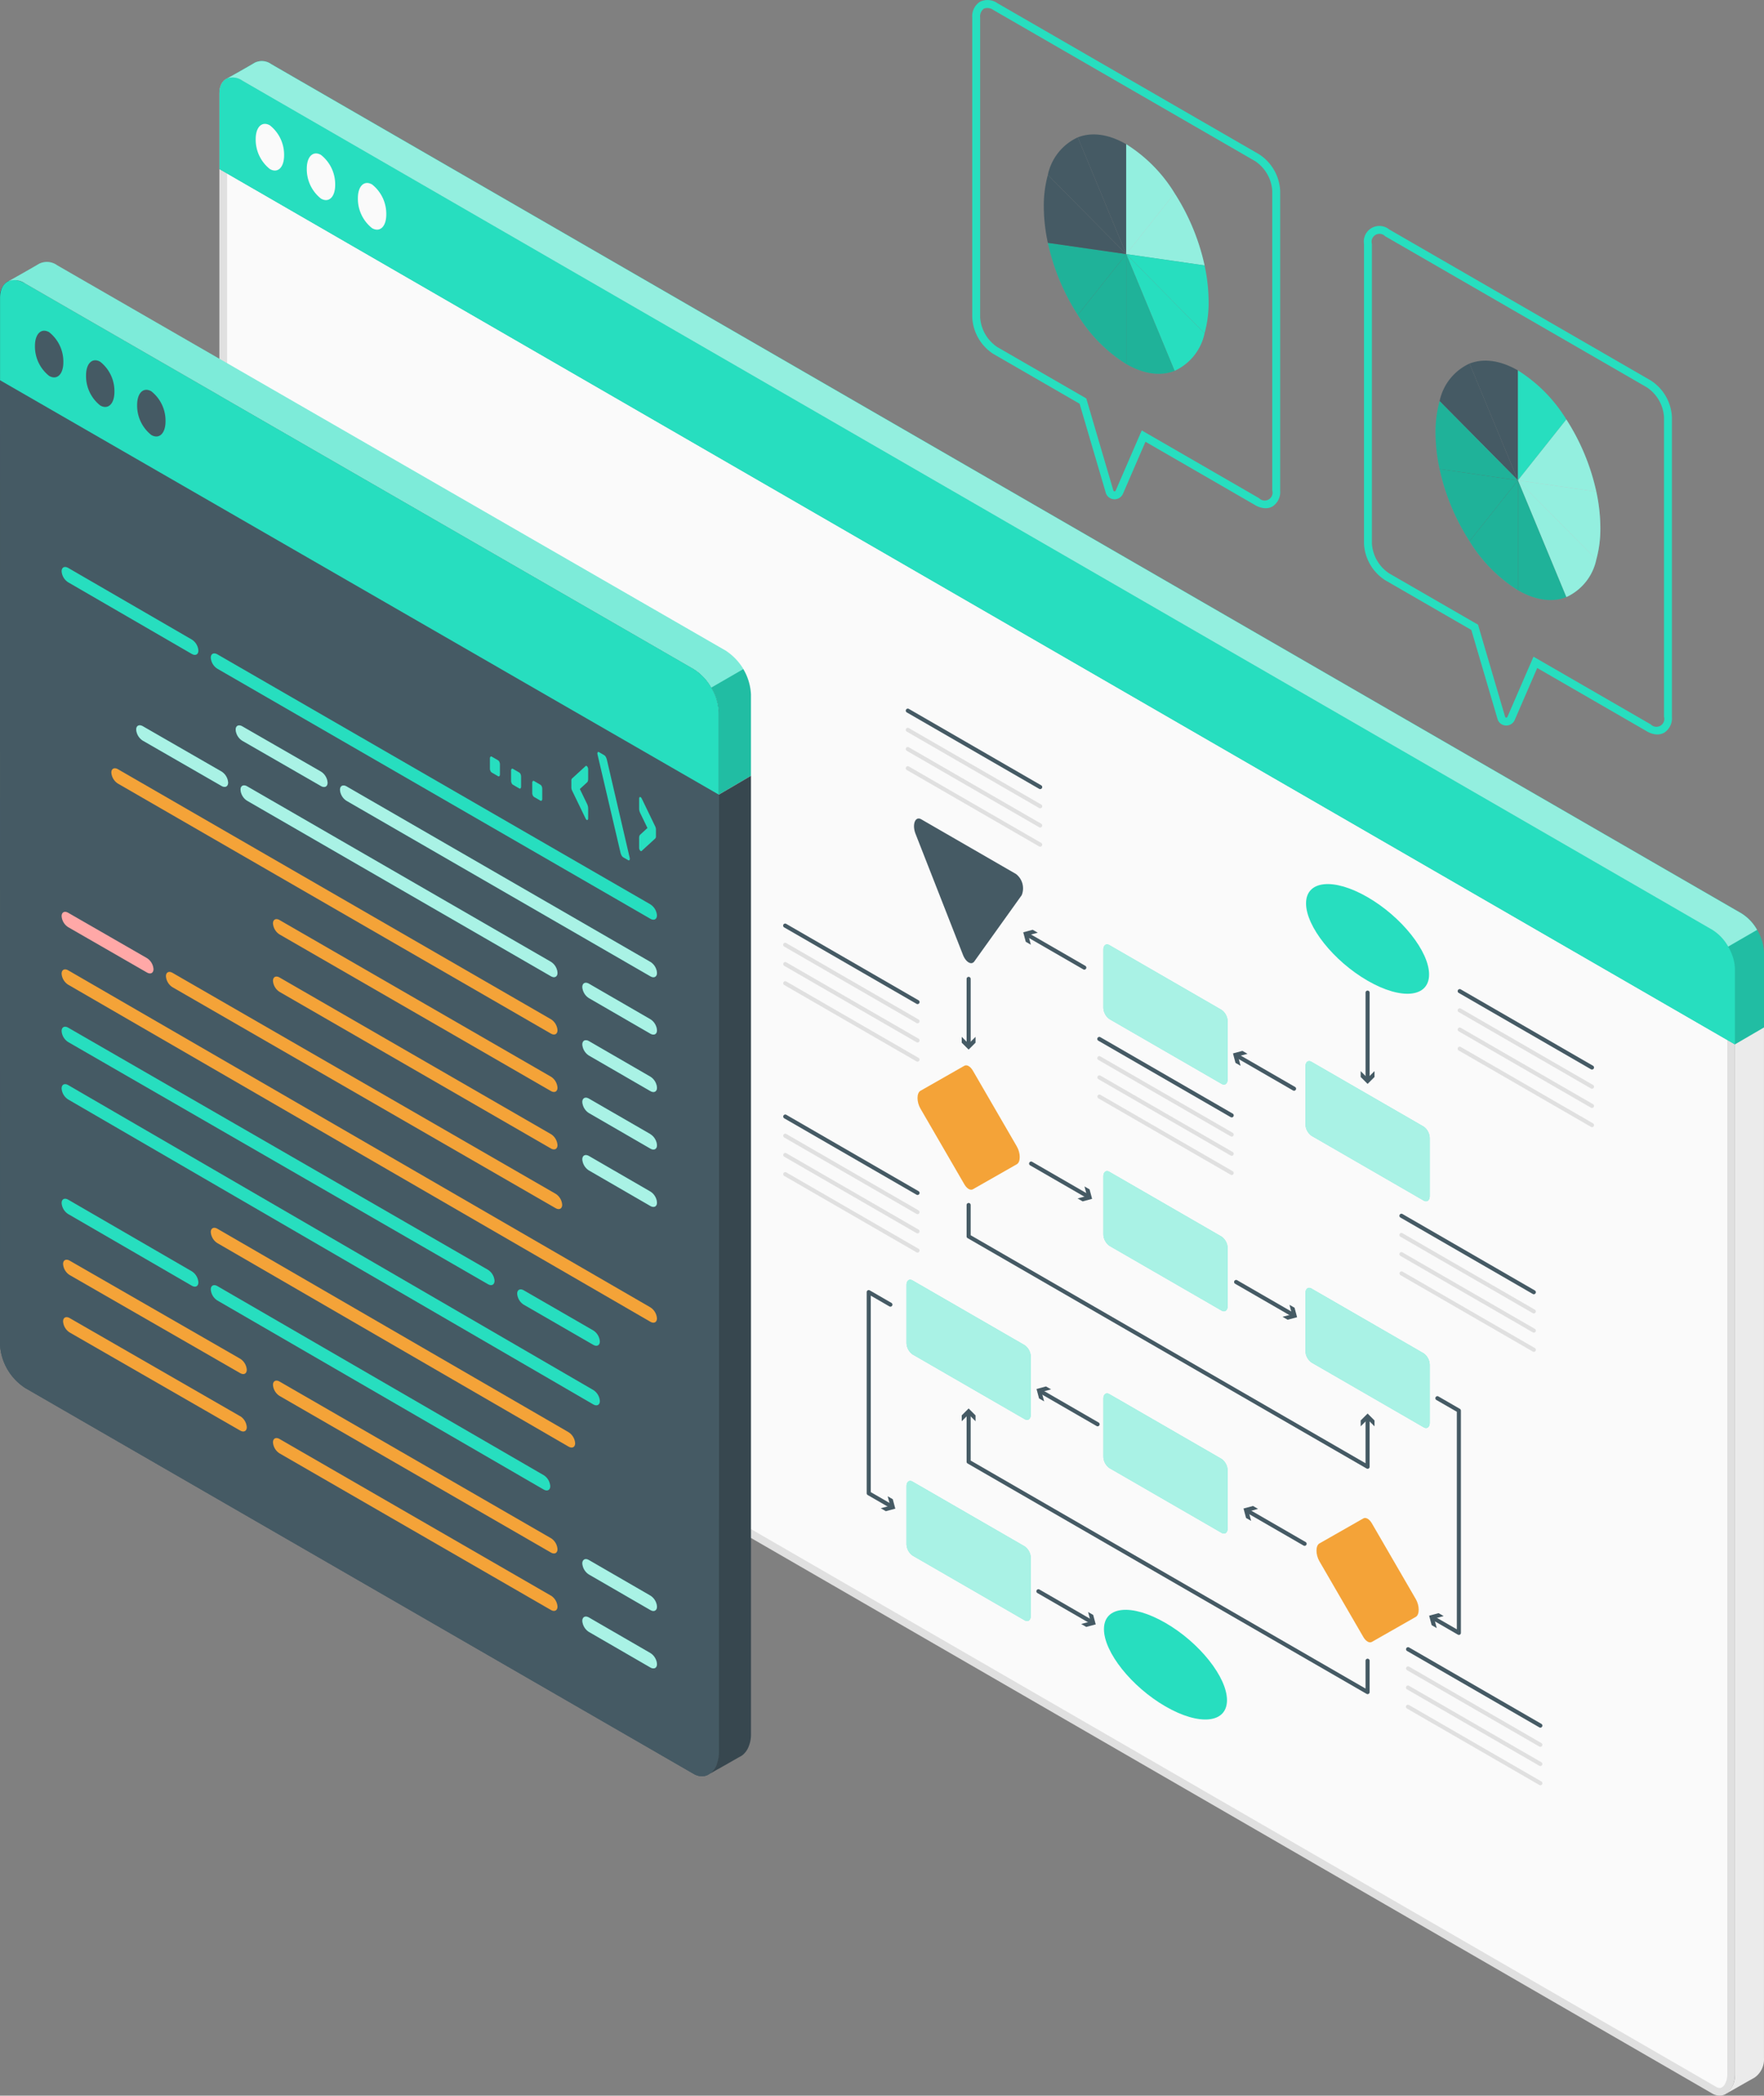 <svg id="Grupo_981156" data-name="Grupo 981156" xmlns="http://www.w3.org/2000/svg" xmlns:xlink="http://www.w3.org/1999/xlink" width="223.656" height="265.659" viewBox="0 0 223.656 265.659">
  <rect x="0" y="0" width="223.656" height="265.659" fill="#808080" stroke="none"/>
  <defs>
    <clipPath id="clip-path">
      <rect id="Rectángulo_59013" data-name="Rectángulo 59013" width="223.656" height="265.659" fill="none"/>
    </clipPath>
    <clipPath id="clip-path-3">
      <rect id="Rectángulo_58985" data-name="Rectángulo 58985" width="195.833" height="124.65" fill="none"/>
    </clipPath>
    <clipPath id="clip-path-4">
      <rect id="Rectángulo_58986" data-name="Rectángulo 58986" width="194.003" height="112.259" fill="none"/>
    </clipPath>
    <clipPath id="clip-path-5">
      <rect id="Rectángulo_58987" data-name="Rectángulo 58987" width="15.753" height="17.767" fill="none"/>
    </clipPath>
    <clipPath id="clip-path-7">
      <rect id="Rectángulo_58989" data-name="Rectángulo 58989" width="15.753" height="17.766" fill="none"/>
    </clipPath>
    <clipPath id="clip-path-9">
      <rect id="Rectángulo_58991" data-name="Rectángulo 58991" width="15.755" height="17.766" fill="none"/>
    </clipPath>
    <clipPath id="clip-path-12">
      <rect id="Rectángulo_58994" data-name="Rectángulo 58994" width="91.144" height="189.67" fill="none"/>
    </clipPath>
    <clipPath id="clip-path-13">
      <rect id="Rectángulo_58995" data-name="Rectángulo 58995" width="93.186" height="53.967" fill="none"/>
    </clipPath>
    <clipPath id="clip-path-14">
      <rect id="Rectángulo_58996" data-name="Rectángulo 58996" width="5.027" height="15.911" fill="none"/>
    </clipPath>
    <clipPath id="clip-path-15">
      <rect id="Rectángulo_58997" data-name="Rectángulo 58997" width="40.186" height="24.304" fill="none"/>
    </clipPath>
    <clipPath id="clip-path-16">
      <rect id="Rectángulo_58998" data-name="Rectángulo 58998" width="9.458" height="6.559" fill="none"/>
    </clipPath>
    <clipPath id="clip-path-18">
      <rect id="Rectángulo_59000" data-name="Rectángulo 59000" width="9.458" height="6.558" fill="none"/>
    </clipPath>
    <clipPath id="clip-path-22">
      <rect id="Rectángulo_59004" data-name="Rectángulo 59004" width="11.65" height="7.801" fill="none"/>
    </clipPath>
    <clipPath id="clip-path-26">
      <rect id="Rectángulo_59008" data-name="Rectángulo 59008" width="10.449" height="22.52" fill="none"/>
    </clipPath>
    <clipPath id="clip-path-27">
      <rect id="Rectángulo_59009" data-name="Rectángulo 59009" width="16.584" height="25.214" fill="none"/>
    </clipPath>
    <clipPath id="clip-path-28">
      <rect id="Rectángulo_59010" data-name="Rectángulo 59010" width="9.935" height="15.363" fill="none"/>
    </clipPath>
    <clipPath id="clip-path-29">
      <rect id="Rectángulo_59011" data-name="Rectángulo 59011" width="16.07" height="16.605" fill="none"/>
    </clipPath>
  </defs>
  <g id="Grupo_182729" data-name="Grupo 182729" clip-path="url(#clip-path)">
    <g id="Grupo_182714" data-name="Grupo 182714">
      <g id="Grupo_182713" data-name="Grupo 182713" clip-path="url(#clip-path)">
        <path id="Trazado_235743" data-name="Trazado 235743" d="M215.743,264.338a1.441,1.441,0,0,1-.709-.213L28.656,156.432a5.923,5.923,0,0,1-2.644-4.567V11.044c0-.985.416-1.573,1.111-1.573a2.151,2.151,0,0,1,1.044.33L214.549,117.446a5.936,5.936,0,0,1,2.642,4.572V262.137a2.86,2.86,0,0,1-.458,1.609,1.232,1.232,0,0,1-.99.591" transform="translate(2.293 0.835)" fill="#fafafa"/>
        <path id="Trazado_235744" data-name="Trazado 235744" d="M204.7,252.844c-.312.165-2.553,1.444-3.535,2a2.935,2.935,0,0,0,1.061-2.42V121.738l3.689-2.16V250.342a2.8,2.8,0,0,1-1.214,2.5" transform="translate(17.737 10.543)" fill="#ebebeb"/>
        <path id="Trazado_235745" data-name="Trazado 235745" d="M27.162,10a1.641,1.641,0,0,1,.8.263L214.347,117.906a5.388,5.388,0,0,1,2.4,4.15v140.12c0,.913-.448,1.714-.96,1.714a.961.961,0,0,1-.466-.148L28.937,156.048a5.372,5.372,0,0,1-2.4-4.144V11.083c0-.4.081-1.085.622-1.085m0-.973c-.946,0-1.6.754-1.6,2.058V151.9a6.357,6.357,0,0,0,2.885,4.987L214.83,264.585a1.9,1.9,0,0,0,.952.279c1.126,0,1.933-1.234,1.933-2.687V122.056a6.37,6.37,0,0,0-2.881-4.991L28.45,9.419a2.608,2.608,0,0,0-1.287-.394" transform="translate(2.254 0.796)" fill="#e0e0e0"/>
        <path id="Trazado_235746" data-name="Trazado 235746" d="M25.569,11.195v9.611L217.713,131.764l3.689-2.147v-9.488a5.978,5.978,0,0,0-.876-2.883,5.8,5.8,0,0,0-2.007-2.1L32.132,7.5a2.058,2.058,0,0,0-2.1-.166c-.526.324-3.05,1.761-3.567,2.024a.97.97,0,0,0-.219.149,1.4,1.4,0,0,0-.227.227,1.576,1.576,0,0,0-.184.289,1.364,1.364,0,0,0-.14.35,1.874,1.874,0,0,0-.088.394v.018a3,3,0,0,0-.035.411" transform="translate(2.254 0.627)" fill="#27debf"/>
        <g id="Grupo_182649" data-name="Grupo 182649" transform="translate(27.823 7.741)" opacity="0.15">
          <g id="Grupo_182648" data-name="Grupo 182648">
            <g id="Grupo_182647" data-name="Grupo 182647" clip-path="url(#clip-path-3)">
              <path id="Trazado_235747" data-name="Trazado 235747" d="M25.569,11.195v9.611L217.713,131.764l3.689-2.147v-9.488a5.978,5.978,0,0,0-.876-2.883,5.8,5.8,0,0,0-2.007-2.1L32.132,7.5a2.058,2.058,0,0,0-2.1-.166c-.526.324-3.05,1.761-3.567,2.024a.97.97,0,0,0-.219.149,1.4,1.4,0,0,0-.227.227,1.576,1.576,0,0,0-.184.289,1.364,1.364,0,0,0-.14.35,1.874,1.874,0,0,0-.088.394v.018a3,3,0,0,0-.035.411" transform="translate(-25.569 -7.114)"/>
            </g>
          </g>
        </g>
        <path id="Trazado_235748" data-name="Trazado 235748" d="M25.569,11.026v9.611L217.713,131.6v-9.54a5.108,5.108,0,0,0-.35-1.788c-.036-.1-.071-.2-.114-.3a7.258,7.258,0,0,0-.394-.779,5.784,5.784,0,0,0-2.024-2.13L28.452,9.422a1.911,1.911,0,0,0-2.208-.087,1.4,1.4,0,0,0-.227.227,1.576,1.576,0,0,0-.184.289,1.364,1.364,0,0,0-.14.35,1.874,1.874,0,0,0-.088.394v.018a3,3,0,0,0-.035.411" transform="translate(2.254 0.796)" fill="#27debf"/>
        <path id="Trazado_235749" data-name="Trazado 235749" d="M43.5,21.505a4.745,4.745,0,0,1,1.8,3.809c0,1.53-.805,2.3-1.8,1.731a4.747,4.747,0,0,1-1.8-3.809c0-1.53.805-2.3,1.8-1.731" transform="translate(3.676 1.879)" fill="#fafafa"/>
        <path id="Trazado_235750" data-name="Trazado 235750" d="M37.545,18.062a4.745,4.745,0,0,1,1.8,3.809c0,1.53-.805,2.3-1.8,1.731a4.745,4.745,0,0,1-1.8-3.809c0-1.53.805-2.3,1.8-1.731" transform="translate(3.152 1.576)" fill="#fafafa"/>
        <path id="Trazado_235751" data-name="Trazado 235751" d="M31.593,14.619a4.745,4.745,0,0,1,1.8,3.809c0,1.53-.805,2.3-1.8,1.731a4.745,4.745,0,0,1-1.8-3.809c0-1.53.805-2.3,1.8-1.731" transform="translate(2.627 1.272)" fill="#fafafa"/>
        <path id="Trazado_235752" data-name="Trazado 235752" d="M28.372,9.585l186.38,107.647a5.919,5.919,0,0,1,2.031,2.138l3.663-2.12a5.742,5.742,0,0,0-2-2.1L32.053,7.5a2.031,2.031,0,0,0-2.094-.172c-.517.317-2.91,1.677-3.518,2a2.09,2.09,0,0,1,1.931.254" transform="translate(2.331 0.627)" fill="#27debf"/>
        <g id="Grupo_182652" data-name="Grupo 182652" transform="translate(28.773 7.739)" opacity="0.5">
          <g id="Grupo_182651" data-name="Grupo 182651">
            <g id="Grupo_182650" data-name="Grupo 182650" clip-path="url(#clip-path-4)">
              <path id="Trazado_235753" data-name="Trazado 235753" d="M28.372,9.585l186.38,107.647a5.919,5.919,0,0,1,2.031,2.138l3.663-2.12a5.742,5.742,0,0,0-2-2.1L32.053,7.5a2.031,2.031,0,0,0-2.094-.172c-.517.317-2.91,1.677-3.518,2a2.09,2.09,0,0,1,1.931.254" transform="translate(-26.442 -7.112)" fill="#fff"/>
            </g>
          </g>
        </g>
        <path id="Trazado_235754" data-name="Trazado 235754" d="M159.367,126.9a.258.258,0,0,0,.258-.259V115.657a.258.258,0,1,0-.516,0v10.981a.258.258,0,0,0,.258.259" transform="translate(14.029 10.175)" fill="#455a64"/>
        <path id="Trazado_235755" data-name="Trazado 235755" d="M160.293,124.782l-.876.876-.875-.876v.743l.875.876.876-.876Z" transform="translate(13.979 11.002)" fill="#455a64"/>
        <path id="Trazado_235756" data-name="Trazado 235756" d="M151.384,127.448a.259.259,0,0,0,.13-.482l-7.231-4.174a.258.258,0,1,0-.258.447l7.231,4.174a.251.251,0,0,0,.128.035" transform="translate(12.687 10.823)" fill="#455a64"/>
        <path id="Trazado_235757" data-name="Trazado 235757" d="M144.626,124.316l-.321-1.2,1.2-.321-.644-.371-1.2.32.32,1.2Z" transform="translate(12.667 10.794)" fill="#455a64"/>
        <path id="Trazado_235758" data-name="Trazado 235758" d="M152.613,180.463a.255.255,0,0,0,.223-.129.258.258,0,0,0-.094-.353l-7.231-4.175a.259.259,0,0,0-.258.448l7.231,4.174a.251.251,0,0,0,.128.035" transform="translate(12.796 15.498)" fill="#455a64"/>
        <path id="Trazado_235759" data-name="Trazado 235759" d="M145.856,177.331l-.321-1.2,1.2-.321-.644-.371-1.2.32.32,1.2Z" transform="translate(12.775 15.469)" fill="#455a64"/>
        <path id="Trazado_235760" data-name="Trazado 235760" d="M128.495,166.538a.258.258,0,0,0,.128-.482l-7.23-4.175a.259.259,0,0,0-.258.448l7.231,4.174a.251.251,0,0,0,.128.035" transform="translate(10.669 14.27)" fill="#455a64"/>
        <path id="Trazado_235761" data-name="Trazado 235761" d="M121.738,163.407l-.321-1.2,1.2-.321-.644-.371-1.2.32.32,1.2Z" transform="translate(10.649 14.241)" fill="#455a64"/>
        <path id="Trazado_235762" data-name="Trazado 235762" d="M126.947,113.34a.259.259,0,0,0,.129-.482l-7.231-4.175a.259.259,0,0,0-.258.448l7.231,4.174a.251.251,0,0,0,.128.035" transform="translate(10.533 9.58)" fill="#455a64"/>
        <path id="Trazado_235763" data-name="Trazado 235763" d="M120.189,110.208l-.321-1.2,1.2-.321-.644-.371-1.2.32.32,1.2Z" transform="translate(10.512 9.551)" fill="#455a64"/>
        <path id="Trazado_235764" data-name="Trazado 235764" d="M127.383,140a.259.259,0,0,0,.13-.482l-7.231-4.175a.259.259,0,0,0-.258.448l7.231,4.174a.251.251,0,0,0,.128.035" transform="translate(10.571 11.93)" fill="#455a64"/>
        <path id="Trazado_235765" data-name="Trazado 235765" d="M126.431,138.216l.321,1.2-1.2.321.644.371,1.2-.32-.32-1.2Z" transform="translate(11.07 12.186)" fill="#455a64"/>
        <path id="Trazado_235766" data-name="Trazado 235766" d="M127.766,189.555a.258.258,0,0,0,.128-.482l-6.752-3.9a.258.258,0,1,0-.258.447l6.753,3.9a.251.251,0,0,0,.128.035" transform="translate(10.647 16.324)" fill="#455a64"/>
        <path id="Trazado_235767" data-name="Trazado 235767" d="M126.853,187.791l.321,1.2-1.2.321.644.371,1.2-.32-.32-1.2Z" transform="translate(11.107 16.557)" fill="#455a64"/>
        <path id="Trazado_235768" data-name="Trazado 235768" d="M151.268,153.793a.259.259,0,0,0,.13-.482l-7.231-4.175a.259.259,0,0,0-.258.448l7.231,4.174a.251.251,0,0,0,.128.035" transform="translate(12.677 13.146)" fill="#455a64"/>
        <path id="Trazado_235769" data-name="Trazado 235769" d="M150.315,152.006l.321,1.2-1.2.32.644.372,1.2-.32-.32-1.2Z" transform="translate(13.176 13.402)" fill="#455a64"/>
        <path id="Trazado_235770" data-name="Trazado 235770" d="M112.883,122.689a.258.258,0,0,0,.258-.259v-8.371a.258.258,0,0,0-.516,0v8.371a.258.258,0,0,0,.258.259" transform="translate(9.93 10.034)" fill="#455a64"/>
        <path id="Trazado_235771" data-name="Trazado 235771" d="M113.808,120.786l-.876.876-.875-.876v.743l.875.876.876-.876Z" transform="translate(9.88 10.65)" fill="#455a64"/>
        <path id="Trazado_235772" data-name="Trazado 235772" d="M163.465,173.842a.259.259,0,0,0,.258-.259v-6.158a.258.258,0,1,0-.516,0v5.712L113.14,144.23V140.4a.258.258,0,1,0-.516,0v3.976a.257.257,0,0,0,.129.224l50.582,29.2a.263.263,0,0,0,.129.035" transform="translate(9.93 12.356)" fill="#455a64"/>
        <path id="Trazado_235773" data-name="Trazado 235773" d="M158.542,166.291l.876-.876.875.876v-.743l-.875-.876-.876.876Z" transform="translate(13.979 14.519)" fill="#455a64"/>
        <path id="Trazado_235774" data-name="Trazado 235774" d="M163.465,200.268a.259.259,0,0,0,.258-.259v-3.976a.258.258,0,0,0-.516,0v3.53L113.14,170.657v-6.009a.258.258,0,1,0-.516,0v6.158a.259.259,0,0,0,.129.224l50.582,29.2a.262.262,0,0,0,.129.035" transform="translate(9.93 14.494)" fill="#455a64"/>
        <path id="Trazado_235775" data-name="Trazado 235775" d="M112.057,165.7l.876-.876.875.876v-.743l-.875-.876-.876.876Z" transform="translate(9.88 14.467)" fill="#455a64"/>
        <path id="Trazado_235776" data-name="Trazado 235776" d="M170.266,192.914a.259.259,0,0,0,.258-.258V164.479a.259.259,0,0,0-.129-.224l-2.735-1.579a.259.259,0,0,0-.258.448l2.606,1.5v27.581l-2.87-1.657a.258.258,0,0,0-.258.447l3.257,1.88a.256.256,0,0,0,.128.035" transform="translate(14.702 14.34)" fill="#455a64"/>
        <path id="Trazado_235777" data-name="Trazado 235777" d="M167.483,189.818l-.321-1.2,1.2-.321-.644-.371-1.2.32.32,1.2Z" transform="translate(14.682 16.57)" fill="#455a64"/>
        <path id="Trazado_235778" data-name="Trazado 235778" d="M104.1,177.958a.258.258,0,0,0,.128-.482L101.5,175.9V150.994l2.348,1.356a.258.258,0,1,0,.258-.446l-2.735-1.58a.258.258,0,0,0-.387.223v25.5a.256.256,0,0,0,.129.223l2.854,1.649a.251.251,0,0,0,.128.035" transform="translate(8.904 13.251)" fill="#455a64"/>
        <path id="Trazado_235779" data-name="Trazado 235779" d="M103.5,174.309l.321,1.2-1.2.321.644.371,1.2-.32-.32-1.2Z" transform="translate(9.049 15.369)" fill="#455a64"/>
        <path id="Trazado_235780" data-name="Trazado 235780" d="M152.175,105.437c0,2.924,3.494,7.311,7.8,9.8s7.8,2.135,7.8-.789-3.494-7.311-7.8-9.8-7.8-2.135-7.8.789" transform="translate(13.417 9.081)" fill="#27debf"/>
        <path id="Trazado_235781" data-name="Trazado 235781" d="M128.628,189.983c0,2.924,3.494,7.311,7.8,9.8s7.8,2.136,7.8-.788-3.494-7.312-7.8-9.8-7.8-2.136-7.8.788" transform="translate(11.341 16.535)" fill="#27debf"/>
        <path id="Trazado_235782" data-name="Trazado 235782" d="M152.877,133.082l14.215,8.207c.425.246.77-.015.77-.582v-7.321a1.844,1.844,0,0,0-.77-1.471l-14.215-8.207c-.425-.245-.769.015-.769.582v7.321a1.844,1.844,0,0,0,.769,1.471" transform="translate(13.411 10.899)" fill="#27debf"/>
        <g id="Grupo_182655" data-name="Grupo 182655" transform="translate(165.519 134.514)" opacity="0.6">
          <g id="Grupo_182654" data-name="Grupo 182654">
            <g id="Grupo_182653" data-name="Grupo 182653" clip-path="url(#clip-path-5)">
              <path id="Trazado_235783" data-name="Trazado 235783" d="M152.877,133.082l14.215,8.207c.425.246.77-.015.77-.582v-7.321a1.844,1.844,0,0,0-.77-1.471l-14.215-8.207c-.425-.245-.769.015-.769.582v7.321a1.844,1.844,0,0,0,.769,1.471" transform="translate(-152.108 -123.615)" fill="#fff"/>
            </g>
          </g>
        </g>
        <path id="Trazado_235784" data-name="Trazado 235784" d="M129.33,119.487l14.215,8.207c.425.246.77-.015.77-.582v-7.321a1.844,1.844,0,0,0-.77-1.471l-14.215-8.207c-.425-.245-.769.015-.769.582v7.321a1.844,1.844,0,0,0,.769,1.471" transform="translate(11.335 9.7)" fill="#27debf"/>
        <g id="Grupo_182658" data-name="Grupo 182658" transform="translate(139.896 119.72)" opacity="0.6">
          <g id="Grupo_182657" data-name="Grupo 182657">
            <g id="Grupo_182656" data-name="Grupo 182656" clip-path="url(#clip-path-5)">
              <path id="Trazado_235785" data-name="Trazado 235785" d="M129.33,119.487l14.215,8.207c.425.246.77-.015.77-.582v-7.321a1.844,1.844,0,0,0-.77-1.471l-14.215-8.207c-.425-.245-.769.015-.769.582v7.321a1.844,1.844,0,0,0,.769,1.471" transform="translate(-128.561 -110.02)" fill="#fff"/>
            </g>
          </g>
        </g>
        <path id="Trazado_235786" data-name="Trazado 235786" d="M129.33,145.9l14.215,8.207c.425.246.77-.015.77-.582V146.2a1.844,1.844,0,0,0-.77-1.471l-14.215-8.207c-.425-.245-.769.015-.769.582v7.321a1.844,1.844,0,0,0,.769,1.471" transform="translate(11.335 12.029)" fill="#27debf"/>
        <g id="Grupo_182661" data-name="Grupo 182661" transform="translate(139.896 148.461)" opacity="0.6">
          <g id="Grupo_182660" data-name="Grupo 182660">
            <g id="Grupo_182659" data-name="Grupo 182659" clip-path="url(#clip-path-7)">
              <path id="Trazado_235787" data-name="Trazado 235787" d="M129.33,145.9l14.215,8.207c.425.246.77-.015.77-.582V146.2a1.844,1.844,0,0,0-.77-1.471l-14.215-8.207c-.425-.245-.769.015-.769.582v7.321a1.844,1.844,0,0,0,.769,1.471" transform="translate(-128.561 -136.432)" fill="#fff"/>
            </g>
          </g>
        </g>
        <path id="Trazado_235788" data-name="Trazado 235788" d="M129.33,171.792,143.545,180c.425.246.77-.015.77-.582V172.1a1.845,1.845,0,0,0-.77-1.471l-14.215-8.207c-.425-.245-.769.015-.769.582v7.321a1.844,1.844,0,0,0,.769,1.471" transform="translate(11.335 14.312)" fill="#27debf"/>
        <g id="Grupo_182664" data-name="Grupo 182664" transform="translate(139.896 176.637)" opacity="0.6">
          <g id="Grupo_182663" data-name="Grupo 182663">
            <g id="Grupo_182662" data-name="Grupo 182662" clip-path="url(#clip-path-7)">
              <path id="Trazado_235789" data-name="Trazado 235789" d="M129.33,171.792,143.545,180c.425.246.77-.015.77-.582V172.1a1.845,1.845,0,0,0-.77-1.471l-14.215-8.207c-.425-.245-.769.015-.769.582v7.321a1.844,1.844,0,0,0,.769,1.471" transform="translate(-128.561 -162.325)" fill="#fff"/>
            </g>
          </g>
        </g>
        <path id="Trazado_235790" data-name="Trazado 235790" d="M106.392,158.549l14.215,8.207c.425.246.77-.015.77-.582v-7.321a1.845,1.845,0,0,0-.77-1.471l-14.215-8.207c-.425-.245-.769.015-.769.582v7.322a1.843,1.843,0,0,0,.769,1.47" transform="translate(9.313 13.145)" fill="#27debf"/>
        <g id="Grupo_182667" data-name="Grupo 182667" transform="translate(114.936 162.226)" opacity="0.6">
          <g id="Grupo_182666" data-name="Grupo 182666">
            <g id="Grupo_182665" data-name="Grupo 182665" clip-path="url(#clip-path-9)">
              <path id="Trazado_235791" data-name="Trazado 235791" d="M106.392,158.549l14.215,8.207c.425.246.77-.015.77-.582v-7.321a1.845,1.845,0,0,0-.77-1.471l-14.215-8.207c-.425-.245-.769.015-.769.582v7.322a1.843,1.843,0,0,0,.769,1.47" transform="translate(-105.623 -149.082)" fill="#fff"/>
            </g>
          </g>
        </g>
        <path id="Trazado_235792" data-name="Trazado 235792" d="M106.392,181.986l14.215,8.207c.425.246.77-.015.77-.582V182.29a1.845,1.845,0,0,0-.77-1.471l-14.215-8.207c-.425-.245-.769.015-.769.582v7.321a1.844,1.844,0,0,0,.769,1.471" transform="translate(9.313 15.211)" fill="#27debf"/>
        <g id="Grupo_182670" data-name="Grupo 182670" transform="translate(114.936 187.73)" opacity="0.6">
          <g id="Grupo_182669" data-name="Grupo 182669">
            <g id="Grupo_182668" data-name="Grupo 182668" clip-path="url(#clip-path-9)">
              <path id="Trazado_235793" data-name="Trazado 235793" d="M106.392,181.986l14.215,8.207c.425.246.77-.015.77-.582V182.29a1.845,1.845,0,0,0-.77-1.471l-14.215-8.207c-.425-.245-.769.015-.769.582v7.321a1.844,1.844,0,0,0,.769,1.471" transform="translate(-105.623 -172.519)" fill="#fff"/>
            </g>
          </g>
        </g>
        <path id="Trazado_235794" data-name="Trazado 235794" d="M152.877,159.494l14.215,8.207c.425.246.77-.015.77-.582V159.8a1.844,1.844,0,0,0-.77-1.471l-14.215-8.207c-.425-.245-.769.015-.769.582v7.321a1.844,1.844,0,0,0,.769,1.471" transform="translate(13.411 13.228)" fill="#27debf"/>
        <g id="Grupo_182673" data-name="Grupo 182673" transform="translate(165.519 163.255)" opacity="0.6">
          <g id="Grupo_182672" data-name="Grupo 182672">
            <g id="Grupo_182671" data-name="Grupo 182671" clip-path="url(#clip-path-7)">
              <path id="Trazado_235795" data-name="Trazado 235795" d="M152.877,159.494l14.215,8.207c.425.246.77-.015.77-.582V159.8a1.844,1.844,0,0,0-.77-1.471l-14.215-8.207c-.425-.245-.769.015-.769.582v7.321a1.844,1.844,0,0,0,.769,1.471" transform="translate(-152.108 -150.027)" fill="#fff"/>
            </g>
          </g>
        </g>
        <path id="Trazado_235796" data-name="Trazado 235796" d="M114.141,113.472l6.011-8.4a2.3,2.3,0,0,0-.718-2.68l-12.023-6.941c-.758-.437-1.185.661-.718,1.851l6.012,15.339c.365.93,1.072,1.338,1.436.829" transform="translate(9.39 8.407)" fill="#455a64"/>
        <path id="Trazado_235797" data-name="Trazado 235797" d="M107.274,129.587l5.568,9.6c.323.557.766.813,1.089.629l5.568-3.173c.489-.277.489-1.406,0-2.249l-5.568-9.6c-.323-.557-.766-.813-1.089-.629l-5.568,3.173c-.489.279-.489,1.406,0,2.249" transform="translate(9.426 10.942)" fill="#f4a338"/>
        <path id="Trazado_235798" data-name="Trazado 235798" d="M153.759,182.318l5.568,9.6c.323.557.766.811,1.089.628l5.568-3.172c.489-.28.489-1.407,0-2.251l-5.568-9.6c-.323-.557-.766-.812-1.089-.628l-5.568,3.173c-.489.279-.489,1.4,0,2.249" transform="translate(13.525 15.592)" fill="#f4a338"/>
        <path id="Trazado_235799" data-name="Trazado 235799" d="M180.095,151.6a.258.258,0,0,0,.128-.482l-16.782-9.689a.256.256,0,0,0-.353.095.258.258,0,0,0,.095.353l16.783,9.689a.251.251,0,0,0,.128.035" transform="translate(14.376 12.467)" fill="#455a64"/>
        <path id="Trazado_235800" data-name="Trazado 235800" d="M180.095,153.837a.258.258,0,0,0,.128-.482l-16.782-9.689a.258.258,0,1,0-.258.447l16.783,9.689a.251.251,0,0,0,.128.035" transform="translate(14.376 12.664)" fill="#e0e0e0"/>
        <path id="Trazado_235801" data-name="Trazado 235801" d="M180.095,156.073a.258.258,0,0,0,.128-.482L163.441,145.9a.258.258,0,1,0-.258.447l16.783,9.689a.251.251,0,0,0,.128.035" transform="translate(14.376 12.861)" fill="#e0e0e0"/>
        <path id="Trazado_235802" data-name="Trazado 235802" d="M180.095,158.31a.258.258,0,0,0,.128-.482l-16.782-9.69a.259.259,0,0,0-.258.448l16.783,9.689a.251.251,0,0,0,.128.035" transform="translate(14.376 13.058)" fill="#e0e0e0"/>
        <path id="Trazado_235803" data-name="Trazado 235803" d="M186.872,125.424a.258.258,0,0,0,.128-.482l-16.782-9.69a.259.259,0,0,0-.258.448l16.783,9.689a.251.251,0,0,0,.128.035" transform="translate(14.974 10.159)" fill="#455a64"/>
        <path id="Trazado_235804" data-name="Trazado 235804" d="M186.872,127.66a.258.258,0,0,0,.128-.482l-16.782-9.69a.259.259,0,0,0-.258.448l16.783,9.689a.251.251,0,0,0,.128.035" transform="translate(14.974 10.356)" fill="#e0e0e0"/>
        <path id="Trazado_235805" data-name="Trazado 235805" d="M186.872,129.9a.258.258,0,0,0,.128-.482l-16.782-9.69a.259.259,0,0,0-.258.448l16.783,9.689a.251.251,0,0,0,.128.035" transform="translate(14.974 10.553)" fill="#e0e0e0"/>
        <path id="Trazado_235806" data-name="Trazado 235806" d="M186.872,132.133a.258.258,0,0,0,.128-.482l-16.782-9.69a.259.259,0,0,0-.258.448l16.783,9.689a.251.251,0,0,0,.128.035" transform="translate(14.974 10.75)" fill="#e0e0e0"/>
        <path id="Trazado_235807" data-name="Trazado 235807" d="M144.892,131a.254.254,0,0,0,.223-.13.258.258,0,0,0-.094-.353l-16.783-9.689a.258.258,0,0,0-.258.447l16.783,9.689a.251.251,0,0,0,.128.035" transform="translate(11.273 10.651)" fill="#455a64"/>
        <path id="Trazado_235808" data-name="Trazado 235808" d="M144.892,133.238a.254.254,0,0,0,.223-.129.258.258,0,0,0-.094-.353l-16.783-9.689a.258.258,0,1,0-.258.447l16.783,9.689a.251.251,0,0,0,.128.035" transform="translate(11.273 10.848)" fill="#e0e0e0"/>
        <path id="Trazado_235809" data-name="Trazado 235809" d="M144.892,135.475a.254.254,0,0,0,.223-.129.258.258,0,0,0-.094-.353l-16.783-9.69a.259.259,0,0,0-.258.448l16.783,9.689a.251.251,0,0,0,.128.035" transform="translate(11.273 11.045)" fill="#e0e0e0"/>
        <path id="Trazado_235810" data-name="Trazado 235810" d="M144.892,137.711a.254.254,0,0,0,.223-.129.258.258,0,0,0-.094-.353l-16.783-9.69a.259.259,0,0,0-.258.448l16.783,9.689a.251.251,0,0,0,.128.035" transform="translate(11.273 11.242)" fill="#e0e0e0"/>
        <path id="Trazado_235811" data-name="Trazado 235811" d="M122.579,92.756a.258.258,0,0,0,.128-.482l-16.782-9.689a.258.258,0,0,0-.258.447l16.782,9.689a.257.257,0,0,0,.129.035" transform="translate(9.305 7.278)" fill="#455a64"/>
        <path id="Trazado_235812" data-name="Trazado 235812" d="M122.579,94.993a.258.258,0,0,0,.128-.482l-16.782-9.689a.258.258,0,0,0-.258.447l16.782,9.689a.257.257,0,0,0,.129.035" transform="translate(9.305 7.476)" fill="#e0e0e0"/>
        <path id="Trazado_235813" data-name="Trazado 235813" d="M122.579,97.229a.258.258,0,0,0,.128-.482l-16.782-9.689a.258.258,0,0,0-.258.447l16.782,9.689a.257.257,0,0,0,.129.035" transform="translate(9.305 7.673)" fill="#e0e0e0"/>
        <path id="Trazado_235814" data-name="Trazado 235814" d="M122.579,99.465a.258.258,0,0,0,.128-.482l-16.782-9.689a.258.258,0,0,0-.258.447l16.782,9.689a.257.257,0,0,0,.129.035" transform="translate(9.305 7.87)" fill="#e0e0e0"/>
        <path id="Trazado_235815" data-name="Trazado 235815" d="M108.288,117.8a.255.255,0,0,0,.223-.13.258.258,0,0,0-.094-.353l-16.783-9.689a.258.258,0,1,0-.258.447l16.783,9.689a.251.251,0,0,0,.128.035" transform="translate(8.045 9.486)" fill="#455a64"/>
        <path id="Trazado_235816" data-name="Trazado 235816" d="M108.288,120.034a.255.255,0,0,0,.223-.129.258.258,0,0,0-.094-.353l-16.783-9.689a.258.258,0,1,0-.258.447L108.159,120a.251.251,0,0,0,.128.035" transform="translate(8.045 9.683)" fill="#e0e0e0"/>
        <path id="Trazado_235817" data-name="Trazado 235817" d="M108.288,122.271a.255.255,0,0,0,.223-.129.258.258,0,0,0-.094-.353L91.634,112.1a.259.259,0,0,0-.258.448l16.783,9.689a.251.251,0,0,0,.128.035" transform="translate(8.045 9.881)" fill="#e0e0e0"/>
        <path id="Trazado_235818" data-name="Trazado 235818" d="M108.288,124.507a.255.255,0,0,0,.223-.13.258.258,0,0,0-.094-.353l-16.783-9.69a.259.259,0,0,0-.258.448l16.783,9.689a.251.251,0,0,0,.128.035" transform="translate(8.045 10.078)" fill="#e0e0e0"/>
        <path id="Trazado_235819" data-name="Trazado 235819" d="M108.288,140.037a.255.255,0,0,0,.223-.13.258.258,0,0,0-.094-.353l-16.783-9.69a.259.259,0,0,0-.258.448L108.159,140a.251.251,0,0,0,.128.035" transform="translate(8.045 11.447)" fill="#455a64"/>
        <path id="Trazado_235820" data-name="Trazado 235820" d="M108.288,142.273a.259.259,0,0,0,.129-.482L91.634,132.1a.259.259,0,0,0-.258.448l16.783,9.689a.251.251,0,0,0,.128.035" transform="translate(8.045 11.644)" fill="#e0e0e0"/>
        <path id="Trazado_235821" data-name="Trazado 235821" d="M108.288,144.51a.255.255,0,0,0,.223-.129.258.258,0,0,0-.094-.353l-16.783-9.69a.259.259,0,0,0-.258.448l16.783,9.689a.251.251,0,0,0,.128.035" transform="translate(8.045 11.841)" fill="#e0e0e0"/>
        <path id="Trazado_235822" data-name="Trazado 235822" d="M108.288,146.746a.255.255,0,0,0,.223-.129.258.258,0,0,0-.094-.353l-16.783-9.69a.259.259,0,0,0-.258.448l16.783,9.689a.251.251,0,0,0,.128.035" transform="translate(8.045 12.039)" fill="#e0e0e0"/>
        <path id="Trazado_235823" data-name="Trazado 235823" d="M180.856,202.09a.258.258,0,0,0,.128-.482l-16.782-9.69a.259.259,0,0,0-.258.448l16.783,9.689a.251.251,0,0,0,.128.035" transform="translate(14.444 16.918)" fill="#455a64"/>
        <path id="Trazado_235824" data-name="Trazado 235824" d="M180.856,204.327a.258.258,0,0,0,.128-.482l-16.782-9.69a.259.259,0,0,0-.258.448l16.783,9.689a.251.251,0,0,0,.128.035" transform="translate(14.444 17.116)" fill="#e0e0e0"/>
        <path id="Trazado_235825" data-name="Trazado 235825" d="M180.856,206.563a.258.258,0,0,0,.128-.482l-16.782-9.69a.257.257,0,0,0-.353.095.259.259,0,0,0,.095.354l16.783,9.689a.25.25,0,0,0,.128.035" transform="translate(14.444 17.313)" fill="#e0e0e0"/>
        <path id="Trazado_235826" data-name="Trazado 235826" d="M180.856,208.8a.258.258,0,0,0,.128-.482L164.2,198.628a.258.258,0,1,0-.258.447l16.783,9.689a.25.25,0,0,0,.128.035" transform="translate(14.444 17.51)" fill="#e0e0e0"/>
        <path id="Trazado_235827" data-name="Trazado 235827" d="M.008,34.873,0,167.55a7.04,7.04,0,0,0,3.188,5.518l84.767,48.923a2.057,2.057,0,0,0,1.057.3,1.742,1.742,0,0,0,.407-.053,1.15,1.15,0,0,0,.272-.094c.063-.03.115-.063.168-.094s.125-.083.187-.126a1.22,1.22,0,0,0,.178-.156,2.516,2.516,0,0,0,.585-.837,3.985,3.985,0,0,0,.334-1.609V87.445a7.054,7.054,0,0,0-3.188-5.518L3.188,33.055a2.318,2.318,0,0,0-2.143-.272,1.289,1.289,0,0,0-.272.166,2.252,2.252,0,0,0-.766,1.924" transform="translate(0 2.877)" fill="#455a64"/>
        <path id="Trazado_235828" data-name="Trazado 235828" d="M1.774,33.714A1.81,1.81,0,0,1,2.644,34L87.412,82.869a6.032,6.032,0,0,1,2.643,4.576V219.327a2.883,2.883,0,0,1-.238,1.162,1.425,1.425,0,0,1-.328.481l-.056.051-.013.015-.017.014-.048.032-.078.052a.568.568,0,0,1-.1.049.864.864,0,0,1-.206.025,1,1,0,0,1-.467-.159L3.731,172.126a5.937,5.937,0,0,1-2.643-4.576L1.095,34.873c0-.779.3-1.032.338-1.06a.3.3,0,0,1,.076-.046.607.607,0,0,1,.264-.053m0-1.088a1.683,1.683,0,0,0-.729.158,1.3,1.3,0,0,0-.272.164,2.257,2.257,0,0,0-.766,1.925L0,167.55a7.041,7.041,0,0,0,3.187,5.518l84.768,48.923a2.075,2.075,0,0,0,1.011.3h.045a1.792,1.792,0,0,0,.407-.052,1.2,1.2,0,0,0,.272-.094c.063-.032.115-.063.168-.095l.188-.125a1.353,1.353,0,0,0,.177-.157,2.507,2.507,0,0,0,.585-.837,3.988,3.988,0,0,0,.334-1.609V87.445a7.057,7.057,0,0,0-3.187-5.518L3.187,33.055a2.9,2.9,0,0,0-1.414-.429" transform="translate(0 2.877)" fill="#455a64"/>
        <g id="Grupo_182676" data-name="Grupo 182676" transform="translate(0 35.503)" opacity="0.8">
          <g id="Grupo_182675" data-name="Grupo 182675">
            <g id="Grupo_182674" data-name="Grupo 182674" clip-path="url(#clip-path-12)">
              <path id="Trazado_235829" data-name="Trazado 235829" d="M.008,34.873,0,167.55a7.04,7.04,0,0,0,3.188,5.518l84.767,48.923a2.057,2.057,0,0,0,1.057.3,1.742,1.742,0,0,0,.407-.053,1.15,1.15,0,0,0,.272-.094c.063-.03.115-.063.168-.094s.125-.083.187-.126a1.22,1.22,0,0,0,.178-.156,2.516,2.516,0,0,0,.585-.837,3.985,3.985,0,0,0,.334-1.609V87.445a7.054,7.054,0,0,0-3.188-5.518L3.188,33.055a2.318,2.318,0,0,0-2.143-.272,1.289,1.289,0,0,0-.272.166,2.252,2.252,0,0,0-.766,1.924" transform="translate(0 -32.626)" fill="#455a64"/>
            </g>
          </g>
        </g>
        <path id="Trazado_235830" data-name="Trazado 235830" d="M.961,32.97a2.312,2.312,0,0,1,2.143.272L87.872,82.113a7.056,7.056,0,0,1,3.186,5.518V98.042l4.065-2.383V85.322a7.03,7.03,0,0,0-3.175-5.508L7.168,30.943a2.213,2.213,0,0,0-2.309-.188c-.573.345-3.219,1.861-3.9,2.216" transform="translate(0.085 2.69)" fill="#27debf"/>
        <path id="Trazado_235831" data-name="Trazado 235831" d="M.007,34.873c.012-2.011,1.431-2.824,3.182-1.814l84.768,48.87a7.04,7.04,0,0,1,3.184,5.516l0,10.415L.007,45.325Z" transform="translate(0.001 2.877)" fill="#27debf"/>
        <g id="Grupo_182679" data-name="Grupo 182679" transform="translate(1.057 33.201)" opacity="0.4">
          <g id="Grupo_182678" data-name="Grupo 182678">
            <g id="Grupo_182677" data-name="Grupo 182677" clip-path="url(#clip-path-13)">
              <path id="Trazado_235832" data-name="Trazado 235832" d="M3.1,33.244l84.764,48.87a6.551,6.551,0,0,1,2.243,2.364l4.046-2.343a6.36,6.36,0,0,0-2.216-2.325L7.171,30.94a2.241,2.241,0,0,0-2.313-.189C4.287,31.1,1.642,32.6.972,32.964a2.306,2.306,0,0,1,2.133.281" transform="translate(-0.971 -30.511)" fill="#fff"/>
            </g>
          </g>
        </g>
        <g id="Grupo_182682" data-name="Grupo 182682" transform="translate(90.187 84.825)" opacity="0.15">
          <g id="Grupo_182681" data-name="Grupo 182681">
            <g id="Grupo_182680" data-name="Grupo 182680" clip-path="url(#clip-path-14)">
              <path id="Trazado_235833" data-name="Trazado 235833" d="M87.906,91.489l0-10.352a6.571,6.571,0,0,0-.97-3.185l-4.056,2.333a6.441,6.441,0,0,1,.951,3.164V93.863Z" transform="translate(-82.88 -77.952)"/>
            </g>
          </g>
        </g>
        <path id="Trazado_235834" data-name="Trazado 235834" d="M17.778,45.6a4.742,4.742,0,0,1,1.8,3.809c0,1.53-.805,2.3-1.8,1.731a4.748,4.748,0,0,1-1.8-3.809c0-1.531.805-2.3,1.8-1.731" transform="translate(1.409 4.004)" fill="#455a64"/>
        <path id="Trazado_235835" data-name="Trazado 235835" d="M11.825,42.159a4.745,4.745,0,0,1,1.8,3.809c0,1.53-.805,2.3-1.8,1.731a4.745,4.745,0,0,1-1.8-3.809c0-1.53.805-2.3,1.8-1.731" transform="translate(0.884 3.701)" fill="#455a64"/>
        <path id="Trazado_235836" data-name="Trazado 235836" d="M5.873,38.716a4.745,4.745,0,0,1,1.8,3.809c0,1.53-.805,2.3-1.8,1.731a4.745,4.745,0,0,1-1.8-3.809c0-1.53.805-2.3,1.8-1.731" transform="translate(0.359 3.397)" fill="#455a64"/>
        <path id="Trazado_235837" data-name="Trazado 235837" d="M82.683,216.91c.115-.073.25-.146.4-.23.293-.178.627-.367.983-.554l.01-.011c.178-.1.356-.209.533-.3a.08.08,0,0,1,.042-.022c.293-.166.575-.334.836-.481s.513-.292.7-.4.334-.187.4-.219a1.8,1.8,0,0,0,.543-.44,2.412,2.412,0,0,0,.429-.647,3.948,3.948,0,0,0,.366-1.683V90.38l-4.065,2.383V214.234a4.768,4.768,0,0,1-.335,1.609,2.507,2.507,0,0,1-.585.837.521.521,0,0,1-.177.157.233.233,0,0,1-.073.073" transform="translate(7.29 7.969)" fill="#37474f"/>
        <path id="Trazado_235838" data-name="Trazado 235838" d="M76.6,97.839a.351.351,0,0,1-.121.3l-1.7,1.556a.082.082,0,0,1-.077.015c-.023-.009-.037-.015-.044-.019a.351.351,0,0,1-.133-.163.546.546,0,0,1-.057-.238V98.11a1.064,1.064,0,0,1,.035-.326.452.452,0,0,1,.121-.182l.9-.824-.9-1.86a1.733,1.733,0,0,1-.121-.322,1.511,1.511,0,0,1-.035-.365V93.049a.226.226,0,0,1,.057-.172.1.1,0,0,1,.133-.01.469.469,0,0,1,.044.032.343.343,0,0,1,.077.1l1.7,3.519a.943.943,0,0,1,.121.442Z" transform="translate(6.566 8.186)" fill="#27debf"/>
        <path id="Trazado_235839" data-name="Trazado 235839" d="M73.7,101.015a.565.565,0,0,1,.016.128.231.231,0,0,1-.056.174.1.1,0,0,1-.134.01l-.613-.353a.64.64,0,0,1-.258-.284,1.561,1.561,0,0,1-.122-.335L69.624,87.929a.635.635,0,0,1-.016-.129.234.234,0,0,1,.055-.173.1.1,0,0,1,.134-.01l.639.369a.626.626,0,0,1,.25.27,1.781,1.781,0,0,1,.128.347Z" transform="translate(6.137 7.723)" fill="#27debf"/>
        <path id="Trazado_235840" data-name="Trazado 235840" d="M66.572,91.089a.353.353,0,0,1,.121-.3l1.7-1.556a.084.084,0,0,1,.077-.014.333.333,0,0,1,.042.019.346.346,0,0,1,.134.163.54.54,0,0,1,.056.237v1.183a1.1,1.1,0,0,1-.034.325.475.475,0,0,1-.121.183l-.9.824.9,1.859a1.814,1.814,0,0,1,.121.322,1.581,1.581,0,0,1,.034.366v1.182a.233.233,0,0,1-.056.174.1.1,0,0,1-.134.009l-.042-.032a.344.344,0,0,1-.077-.106l-1.7-3.517a.946.946,0,0,1-.121-.442Z" transform="translate(5.87 7.866)" fill="#27debf"/>
        <path id="Trazado_235841" data-name="Trazado 235841" d="M63.049,91.457a.429.429,0,0,1,.163.2.67.67,0,0,1,.07.292v1.3a.283.283,0,0,1-.07.213.124.124,0,0,1-.163.011l-.8-.464a.441.441,0,0,1-.164-.2.685.685,0,0,1-.069-.293v-1.3A.286.286,0,0,1,62.083,91a.127.127,0,0,1,.164-.012Z" transform="translate(5.468 8.021)" fill="#27debf"/>
        <path id="Trazado_235842" data-name="Trazado 235842" d="M60.584,90.034a.43.43,0,0,1,.163.2.67.67,0,0,1,.07.292v1.3a.284.284,0,0,1-.07.213.124.124,0,0,1-.163.011l-.8-.464a.439.439,0,0,1-.163-.2.671.671,0,0,1-.07-.293v-1.3a.282.282,0,0,1,.07-.212.125.125,0,0,1,.163-.011Z" transform="translate(5.25 7.895)" fill="#27debf"/>
        <path id="Trazado_235843" data-name="Trazado 235843" d="M58.118,88.611a.436.436,0,0,1,.163.2.667.667,0,0,1,.07.292v1.3a.28.28,0,0,1-.07.212.123.123,0,0,1-.163.012l-.8-.464a.441.441,0,0,1-.164-.2.687.687,0,0,1-.07-.293v-1.3a.286.286,0,0,1,.07-.212.127.127,0,0,1,.164-.012Z" transform="translate(5.033 7.77)" fill="#27debf"/>
        <path id="Trazado_235844" data-name="Trazado 235844" d="M80.289,107.928,25.4,76.24c-.464-.268-.84-.077-.84.425a1.8,1.8,0,0,0,.84,1.4l54.886,31.689c.464.268.84.077.84-.425a1.8,1.8,0,0,0-.84-1.4" transform="translate(2.166 6.711)" fill="#27debf"/>
        <path id="Trazado_235845" data-name="Trazado 235845" d="M68.7,121.31,13.814,89.622c-.464-.268-.84-.077-.84.425a1.8,1.8,0,0,0,.84,1.4L68.7,123.131c.464.268.84.077.84-.425a1.8,1.8,0,0,0-.84-1.4" transform="translate(1.144 7.891)" fill="#f4a338"/>
        <path id="Trazado_235846" data-name="Trazado 235846" d="M67.04,127.043,32.647,107.195c-.464-.268-.84-.078-.84.424a1.806,1.806,0,0,0,.84,1.4L67.04,128.864c.464.268.84.077.84-.425a1.8,1.8,0,0,0-.84-1.4" transform="translate(2.804 9.441)" fill="#f4a338"/>
        <path id="Trazado_235847" data-name="Trazado 235847" d="M67.04,133.734,32.647,113.886c-.464-.268-.84-.078-.84.424a1.806,1.806,0,0,0,.84,1.4L67.04,135.555c.464.268.84.077.84-.425a1.8,1.8,0,0,0-.84-1.4" transform="translate(2.804 10.031)" fill="#f4a338"/>
        <path id="Trazado_235848" data-name="Trazado 235848" d="M23.68,75.247,8.02,66.173c-.465-.269-.84-.078-.84.424a1.8,1.8,0,0,0,.84,1.4l15.66,9.075c.464.268.84.077.84-.425a1.8,1.8,0,0,0-.84-1.4" transform="translate(0.633 5.824)" fill="#27debf"/>
        <path id="Trazado_235849" data-name="Trazado 235849" d="M66.762,173.8,25.4,149.837c-.464-.268-.84-.077-.84.425a1.8,1.8,0,0,0,.84,1.4l41.359,23.958c.464.268.84.077.84-.425a1.8,1.8,0,0,0-.84-1.4" transform="translate(2.166 13.2)" fill="#27debf"/>
        <path id="Trazado_235850" data-name="Trazado 235850" d="M23.68,148.844,8.02,139.769c-.465-.268-.84-.077-.84.425a1.8,1.8,0,0,0,.84,1.4l15.66,9.075c.464.268.84.077.84-.425a1.8,1.8,0,0,0-.84-1.4" transform="translate(0.633 12.313)" fill="#27debf"/>
        <path id="Trazado_235851" data-name="Trazado 235851" d="M61.228,150.417,8.019,119.731c-.464-.268-.84-.077-.84.425a1.8,1.8,0,0,0,.84,1.4l53.209,30.686c.464.268.84.077.84-.425a1.8,1.8,0,0,0-.84-1.4" transform="translate(0.633 10.546)" fill="#27debf"/>
        <path id="Trazado_235852" data-name="Trazado 235852" d="M74.581,165.066,8.019,126.421c-.464-.268-.84-.077-.84.425a1.8,1.8,0,0,0,.84,1.4l66.562,38.645c.465.268.841.077.841-.425a1.8,1.8,0,0,0-.841-1.4" transform="translate(0.633 11.136)" fill="#27debf"/>
        <path id="Trazado_235853" data-name="Trazado 235853" d="M69.919,168.942,25.4,143.154c-.464-.269-.84-.078-.84.424a1.8,1.8,0,0,0,.84,1.4l44.516,25.79c.464.268.84.077.84-.425a1.8,1.8,0,0,0-.84-1.4" transform="translate(2.166 12.611)" fill="#f4a338"/>
        <path id="Trazado_235854" data-name="Trazado 235854" d="M69.9,155.407l-8.8-5.08c-.464-.268-.84-.077-.84.425a1.8,1.8,0,0,0,.84,1.4l8.8,5.08c.464.268.84.077.84-.425a1.8,1.8,0,0,0-.84-1.4" transform="translate(5.313 13.244)" fill="#27debf"/>
        <path id="Trazado_235855" data-name="Trazado 235855" d="M78.962,113.87,40.456,91.629c-.464-.268-.84-.077-.84.425a1.8,1.8,0,0,0,.84,1.4L78.962,115.69c.464.268.84.077.84-.425a1.8,1.8,0,0,0-.84-1.4" transform="translate(3.493 8.068)" fill="#27debf"/>
        <g id="Grupo_182685" data-name="Grupo 182685" transform="translate(43.109 99.575)" opacity="0.6">
          <g id="Grupo_182684" data-name="Grupo 182684">
            <g id="Grupo_182683" data-name="Grupo 182683" clip-path="url(#clip-path-15)">
              <path id="Trazado_235856" data-name="Trazado 235856" d="M78.962,113.87,40.456,91.629c-.464-.268-.84-.077-.84.425a1.8,1.8,0,0,0,.84,1.4L78.962,115.69c.464.268.84.077.84-.425a1.8,1.8,0,0,0-.84-1.4" transform="translate(-39.616 -91.507)" fill="#fff"/>
            </g>
          </g>
        </g>
        <path id="Trazado_235857" data-name="Trazado 235857" d="M76.472,119.11l-7.778-4.5c-.464-.268-.84-.077-.84.425a1.8,1.8,0,0,0,.84,1.4l7.778,4.5c.464.268.84.077.84-.425a1.8,1.8,0,0,0-.84-1.4" transform="translate(5.983 10.095)" fill="#27debf"/>
        <g id="Grupo_182688" data-name="Grupo 182688" transform="translate(73.837 124.588)" opacity="0.6">
          <g id="Grupo_182687" data-name="Grupo 182687">
            <g id="Grupo_182686" data-name="Grupo 182686" clip-path="url(#clip-path-16)">
              <path id="Trazado_235858" data-name="Trazado 235858" d="M76.472,119.11l-7.778-4.5c-.464-.268-.84-.077-.84.425a1.8,1.8,0,0,0,.84,1.4l7.778,4.5c.464.268.84.077.84-.425a1.8,1.8,0,0,0-.84-1.4" transform="translate(-67.855 -114.493)" fill="#fff"/>
            </g>
          </g>
        </g>
        <path id="Trazado_235859" data-name="Trazado 235859" d="M76.472,125.8l-7.778-4.5c-.464-.268-.84-.077-.84.425a1.8,1.8,0,0,0,.84,1.4l7.778,4.5c.464.268.84.077.84-.425a1.8,1.8,0,0,0-.84-1.4" transform="translate(5.983 10.685)" fill="#27debf"/>
        <g id="Grupo_182691" data-name="Grupo 182691" transform="translate(73.837 131.869)" opacity="0.6">
          <g id="Grupo_182690" data-name="Grupo 182690">
            <g id="Grupo_182689" data-name="Grupo 182689" clip-path="url(#clip-path-16)">
              <path id="Trazado_235860" data-name="Trazado 235860" d="M76.472,125.8l-7.778-4.5c-.464-.268-.84-.077-.84.425a1.8,1.8,0,0,0,.84,1.4l7.778,4.5c.464.268.84.077.84-.425a1.8,1.8,0,0,0-.84-1.4" transform="translate(-67.855 -121.184)" fill="#fff"/>
            </g>
          </g>
        </g>
        <path id="Trazado_235861" data-name="Trazado 235861" d="M76.472,132.492,68.694,128c-.464-.268-.84-.077-.84.425a1.8,1.8,0,0,0,.84,1.4l7.778,4.5c.464.268.84.077.84-.425a1.8,1.8,0,0,0-.84-1.4" transform="translate(5.983 11.275)" fill="#27debf"/>
        <g id="Grupo_182694" data-name="Grupo 182694" transform="translate(73.837 139.15)" opacity="0.6">
          <g id="Grupo_182693" data-name="Grupo 182693">
            <g id="Grupo_182692" data-name="Grupo 182692" clip-path="url(#clip-path-18)">
              <path id="Trazado_235862" data-name="Trazado 235862" d="M76.472,132.492,68.694,128c-.464-.268-.84-.077-.84.425a1.8,1.8,0,0,0,.84,1.4l7.778,4.5c.464.268.84.077.84-.425a1.8,1.8,0,0,0-.84-1.4" transform="translate(-67.855 -127.875)" fill="#fff"/>
            </g>
          </g>
        </g>
        <path id="Trazado_235863" data-name="Trazado 235863" d="M76.472,139.183l-7.778-4.5c-.464-.268-.84-.077-.84.425a1.8,1.8,0,0,0,.84,1.4l7.778,4.5c.464.268.84.077.84-.425a1.8,1.8,0,0,0-.84-1.4" transform="translate(5.983 11.865)" fill="#27debf"/>
        <g id="Grupo_182697" data-name="Grupo 182697" transform="translate(73.837 146.431)" opacity="0.6">
          <g id="Grupo_182696" data-name="Grupo 182696">
            <g id="Grupo_182695" data-name="Grupo 182695" clip-path="url(#clip-path-18)">
              <path id="Trazado_235864" data-name="Trazado 235864" d="M76.472,139.183l-7.778-4.5c-.464-.268-.84-.077-.84.425a1.8,1.8,0,0,0,.84,1.4l7.778,4.5c.464.268.84.077.84-.425a1.8,1.8,0,0,0-.84-1.4" transform="translate(-67.855 -134.566)" fill="#fff"/>
            </g>
          </g>
        </g>
        <path id="Trazado_235865" data-name="Trazado 235865" d="M67.04,180.805,32.647,160.957c-.464-.268-.84-.077-.84.424a1.806,1.806,0,0,0,.84,1.4L67.04,182.626c.464.268.84.077.84-.425a1.8,1.8,0,0,0-.84-1.4" transform="translate(2.804 14.181)" fill="#f4a338"/>
        <path id="Trazado_235866" data-name="Trazado 235866" d="M67.04,187.5,32.647,167.649c-.464-.268-.84-.078-.84.424a1.8,1.8,0,0,0,.84,1.4L67.04,189.318c.464.268.84.077.84-.425a1.8,1.8,0,0,0-.84-1.4" transform="translate(2.804 14.771)" fill="#f4a338"/>
        <path id="Trazado_235867" data-name="Trazado 235867" d="M29.8,159.3,8.191,146.873c-.464-.268-.84-.077-.84.425a1.8,1.8,0,0,0,.84,1.4L29.8,161.125c.464.268.84.077.84-.425a1.8,1.8,0,0,0-.84-1.4" transform="translate(0.648 12.939)" fill="#f4a338"/>
        <path id="Trazado_235868" data-name="Trazado 235868" d="M29.8,166,8.191,153.564c-.464-.269-.84-.077-.84.424a1.806,1.806,0,0,0,.84,1.4L29.8,167.816c.464.268.84.077.84-.425a1.8,1.8,0,0,0-.84-1.4" transform="translate(0.648 13.529)" fill="#f4a338"/>
        <path id="Trazado_235869" data-name="Trazado 235869" d="M76.472,186.255l-7.778-4.5c-.464-.268-.84-.077-.84.425a1.8,1.8,0,0,0,.84,1.4l7.778,4.5c.464.268.84.077.84-.425a1.8,1.8,0,0,0-.84-1.4" transform="translate(5.983 16.015)" fill="#27debf"/>
        <g id="Grupo_182700" data-name="Grupo 182700" transform="translate(73.837 197.652)" opacity="0.6">
          <g id="Grupo_182699" data-name="Grupo 182699">
            <g id="Grupo_182698" data-name="Grupo 182698" clip-path="url(#clip-path-16)">
              <path id="Trazado_235870" data-name="Trazado 235870" d="M76.472,186.255l-7.778-4.5c-.464-.268-.84-.077-.84.425a1.8,1.8,0,0,0,.84,1.4l7.778,4.5c.464.268.84.077.84-.425a1.8,1.8,0,0,0-.84-1.4" transform="translate(-67.855 -181.638)" fill="#fff"/>
            </g>
          </g>
        </g>
        <path id="Trazado_235871" data-name="Trazado 235871" d="M76.472,192.946l-7.778-4.5c-.464-.268-.84-.077-.84.425a1.8,1.8,0,0,0,.84,1.4l7.778,4.5c.464.268.84.077.84-.425a1.8,1.8,0,0,0-.84-1.4" transform="translate(5.983 16.605)" fill="#27debf"/>
        <g id="Grupo_182703" data-name="Grupo 182703" transform="translate(73.837 204.933)" opacity="0.6">
          <g id="Grupo_182702" data-name="Grupo 182702">
            <g id="Grupo_182701" data-name="Grupo 182701" clip-path="url(#clip-path-16)">
              <path id="Trazado_235872" data-name="Trazado 235872" d="M76.472,192.946l-7.778-4.5c-.464-.268-.84-.077-.84.425a1.8,1.8,0,0,0,.84,1.4l7.778,4.5c.464.268.84.077.84-.425a1.8,1.8,0,0,0-.84-1.4" transform="translate(-67.855 -188.328)" fill="#fff"/>
            </g>
          </g>
        </g>
        <path id="Trazado_235873" data-name="Trazado 235873" d="M38.272,90.365,28.3,84.627c-.465-.268-.84-.077-.84.425a1.8,1.8,0,0,0,.84,1.4l9.97,5.738c.464.268.84.077.84-.425a1.8,1.8,0,0,0-.84-1.4" transform="translate(2.421 7.451)" fill="#27debf"/>
        <g id="Grupo_182706" data-name="Grupo 182706" transform="translate(29.883 91.957)" opacity="0.6">
          <g id="Grupo_182705" data-name="Grupo 182705">
            <g id="Grupo_182704" data-name="Grupo 182704" clip-path="url(#clip-path-22)">
              <path id="Trazado_235874" data-name="Trazado 235874" d="M38.272,90.365,28.3,84.627c-.465-.268-.84-.077-.84.425a1.8,1.8,0,0,0,.84,1.4l9.97,5.738c.464.268.84.077.84-.425a1.8,1.8,0,0,0-.84-1.4" transform="translate(-27.461 -84.506)" fill="#fff"/>
            </g>
          </g>
        </g>
        <path id="Trazado_235875" data-name="Trazado 235875" d="M68.733,141.345l-48.558-28c-.464-.268-.84-.077-.84.424a1.8,1.8,0,0,0,.84,1.4l48.558,28c.464.268.84.077.84-.425a1.8,1.8,0,0,0-.84-1.4" transform="translate(1.705 9.983)" fill="#f4a338"/>
        <path id="Trazado_235876" data-name="Trazado 235876" d="M81.822,155.768,8.019,113.05c-.465-.268-.841-.077-.841.425a1.8,1.8,0,0,0,.841,1.4l73.8,42.718c.465.268.841.077.841-.425a1.8,1.8,0,0,0-.841-1.4" transform="translate(0.633 9.957)" fill="#f4a338"/>
        <path id="Trazado_235877" data-name="Trazado 235877" d="M17.99,112.086l-9.97-5.738c-.465-.268-.84-.077-.84.425a1.8,1.8,0,0,0,.84,1.4l9.97,5.738c.464.268.839.077.839-.425a1.8,1.8,0,0,0-.839-1.4" transform="translate(0.633 9.366)" fill="#ffa8a7"/>
        <path id="Trazado_235878" data-name="Trazado 235878" d="M67.373,113.857,28.867,91.616c-.464-.268-.84-.077-.84.425a1.8,1.8,0,0,0,.84,1.4l38.506,22.241c.464.268.84.077.84-.425a1.8,1.8,0,0,0-.84-1.4" transform="translate(2.471 8.067)" fill="#27debf"/>
        <g id="Grupo_182709" data-name="Grupo 182709" transform="translate(30.498 99.562)" opacity="0.6">
          <g id="Grupo_182708" data-name="Grupo 182708">
            <g id="Grupo_182707" data-name="Grupo 182707" clip-path="url(#clip-path-15)">
              <path id="Trazado_235879" data-name="Trazado 235879" d="M67.373,113.857,28.867,91.616c-.464-.268-.84-.077-.84.425a1.8,1.8,0,0,0,.84,1.4l38.506,22.241c.464.268.84.077.84-.425a1.8,1.8,0,0,0-.84-1.4" transform="translate(-28.027 -91.495)" fill="#fff"/>
            </g>
          </g>
        </g>
        <path id="Trazado_235880" data-name="Trazado 235880" d="M26.682,90.353l-9.97-5.738c-.465-.268-.84-.077-.84.425a1.8,1.8,0,0,0,.84,1.4l9.97,5.738c.464.268.84.077.84-.425a1.8,1.8,0,0,0-.84-1.4" transform="translate(1.399 7.45)" fill="#27debf"/>
        <g id="Grupo_182712" data-name="Grupo 182712" transform="translate(17.272 91.943)" opacity="0.6">
          <g id="Grupo_182711" data-name="Grupo 182711">
            <g id="Grupo_182710" data-name="Grupo 182710" clip-path="url(#clip-path-22)">
              <path id="Trazado_235881" data-name="Trazado 235881" d="M26.682,90.353l-9.97-5.738c-.465-.268-.84-.077-.84.425a1.8,1.8,0,0,0,.84,1.4l9.97,5.738c.464.268.84.077.84-.425a1.8,1.8,0,0,0-.84-1.4" transform="translate(-15.872 -84.493)" fill="#fff"/>
            </g>
          </g>
        </g>
      </g>
    </g>
    <g id="Grupo_182728" data-name="Grupo 182728">
      <g id="Grupo_182727" data-name="Grupo 182727" clip-path="url(#clip-path)">
        <path id="Trazado_235882" data-name="Trazado 235882" d="M194.783,90.378,180.89,82.357l-2.853,6.588a1.162,1.162,0,0,1-1.14.7,1.148,1.148,0,0,1-1.044-.832l-3.317-11.278L161.61,71.226a5.853,5.853,0,0,1-2.683-4.648V28.594a1.972,1.972,0,0,1,3.185-1.839l33.173,19.152a5.852,5.852,0,0,1,2.683,4.648V88.539a2.183,2.183,0,0,1-.963,2.01,1.756,1.756,0,0,1-.884.231,2.709,2.709,0,0,1-1.338-.4M161.61,27.623a1,1,0,0,0-1.68.971V66.578a4.906,4.906,0,0,0,2.182,3.779l11.273,6.508,3.429,11.662a.15.15,0,0,0,.144.115.144.144,0,0,0,.159-.1l3.3-7.62,14.869,8.583a1,1,0,0,0,1.68-.971V50.554a4.9,4.9,0,0,0-2.182-3.779Z" transform="translate(14.013 2.324)" fill="#27debf"/>
        <path id="Trazado_235883" data-name="Trazado 235883" d="M177.363,43.254c-2.3-1.325-4.411-1.548-6.136-.871l6.136,14.8Z" transform="translate(15.097 3.704)" fill="#455a64"/>
        <path id="Trazado_235884" data-name="Trazado 235884" d="M183,49.368a19.042,19.042,0,0,0-6.135-6.215V57.085Z" transform="translate(15.594 3.805)" fill="#27debf"/>
        <path id="Trazado_235885" data-name="Trazado 235885" d="M186.8,58.013a27.878,27.878,0,0,0-3.8-9.149l-6.135,7.717Z" transform="translate(15.594 4.308)" fill="#27debf"/>
        <path id="Trazado_235886" data-name="Trazado 235886" d="M171.535,42.353a6.76,6.76,0,0,0-3.8,4.762l9.936,10.041Z" transform="translate(14.789 3.734)" fill="#455a64"/>
        <path id="Trazado_235887" data-name="Trazado 235887" d="M186.8,66a14.689,14.689,0,0,0,.514-4.008,22.119,22.119,0,0,0-.514-4.6l-9.935-1.431Z" transform="translate(15.594 4.934)" fill="#27debf"/>
        <path id="Trazado_235888" data-name="Trazado 235888" d="M167.736,54.64a27.877,27.877,0,0,0,3.8,9.149l6.135-7.717Z" transform="translate(14.789 4.818)" fill="#27debf"/>
        <path id="Trazado_235889" data-name="Trazado 235889" d="M176.866,69.888c2.295,1.325,4.411,1.548,6.135.871l-6.135-14.8Z" transform="translate(15.594 4.934)" fill="#27debf"/>
        <path id="Trazado_235890" data-name="Trazado 235890" d="M186.8,66l-9.935-10.039L183,70.758A6.757,6.757,0,0,0,186.8,66" transform="translate(15.594 4.934)" fill="#27debf"/>
        <g id="Grupo_182717" data-name="Grupo 182717" transform="translate(192.46 53.172)" opacity="0.5">
          <g id="Grupo_182716" data-name="Grupo 182716">
            <g id="Grupo_182715" data-name="Grupo 182715" clip-path="url(#clip-path-26)">
              <path id="Trazado_235891" data-name="Trazado 235891" d="M183,48.864a27.924,27.924,0,0,1,3.8,9.149,22.193,22.193,0,0,1,.514,4.6,14.744,14.744,0,0,1-.514,4.008,6.76,6.76,0,0,1-3.8,4.762l-6.135-14.8Z" transform="translate(-176.866 -48.864)" fill="#fff"/>
            </g>
          </g>
        </g>
        <path id="Trazado_235892" data-name="Trazado 235892" d="M167.778,46.73a14.689,14.689,0,0,0-.514,4.008,22.119,22.119,0,0,0,.514,4.6l9.935,1.431Z" transform="translate(14.748 4.12)" fill="#27debf"/>
        <path id="Trazado_235893" data-name="Trazado 235893" d="M171.227,63.673a19.034,19.034,0,0,0,6.136,6.215V55.956Z" transform="translate(15.097 4.934)" fill="#27debf"/>
        <g id="Grupo_182720" data-name="Grupo 182720" transform="translate(182.012 50.85)" opacity="0.2">
          <g id="Grupo_182719" data-name="Grupo 182719">
            <g id="Grupo_182718" data-name="Grupo 182718" clip-path="url(#clip-path-27)">
              <path id="Trazado_235894" data-name="Trazado 235894" d="M167.778,46.73l9.935,10.039,6.135,14.8c-1.724.678-3.84.455-6.135-.871a19.021,19.021,0,0,1-6.135-6.215,27.872,27.872,0,0,1-3.8-9.148,22.119,22.119,0,0,1-.514-4.6,14.689,14.689,0,0,1,.514-4.008" transform="translate(-167.264 -46.73)"/>
            </g>
          </g>
        </g>
        <path id="Trazado_235895" data-name="Trazado 235895" d="M149.139,64.025,135.246,56l-2.853,6.589a1.162,1.162,0,0,1-1.14.7,1.148,1.148,0,0,1-1.044-.834L126.892,51.18l-10.925-6.307a5.853,5.853,0,0,1-2.683-4.648V2.241a2.183,2.183,0,0,1,.963-2.01A2.183,2.183,0,0,1,116.468.4l33.173,19.152a5.852,5.852,0,0,1,2.683,4.648V62.186a2.185,2.185,0,0,1-.963,2.01,1.759,1.759,0,0,1-.884.231,2.709,2.709,0,0,1-1.338-.4M115.966,1.27a1.268,1.268,0,0,0-1.219-.171,1.266,1.266,0,0,0-.462,1.141V40.225A4.9,4.9,0,0,0,116.468,44l11.273,6.508,3.429,11.662a.15.15,0,0,0,.144.115.144.144,0,0,0,.159-.1l3.3-7.622,14.869,8.585a1,1,0,0,0,1.68-.971V24.2a4.9,4.9,0,0,0-2.182-3.779Z" transform="translate(9.988 0)" fill="#27debf"/>
        <path id="Trazado_235896" data-name="Trazado 235896" d="M131.719,16.9c-2.3-1.325-4.411-1.548-6.135-.871l6.135,14.8Z" transform="translate(11.073 1.381)" fill="#455a64"/>
        <path id="Trazado_235897" data-name="Trazado 235897" d="M137.357,23.015a19.042,19.042,0,0,0-6.135-6.215V30.732Z" transform="translate(11.57 1.481)" fill="#27debf"/>
        <path id="Trazado_235898" data-name="Trazado 235898" d="M141.157,31.66a27.878,27.878,0,0,0-3.8-9.149l-6.135,7.717Z" transform="translate(11.57 1.985)" fill="#27debf"/>
        <g id="Grupo_182723" data-name="Grupo 182723" transform="translate(142.792 18.282)" opacity="0.5">
          <g id="Grupo_182722" data-name="Grupo 182722">
            <g id="Grupo_182721" data-name="Grupo 182721" clip-path="url(#clip-path-28)">
              <path id="Trazado_235899" data-name="Trazado 235899" d="M137.357,23.015a27.9,27.9,0,0,1,3.8,9.149l-9.934-1.432V16.8a19.042,19.042,0,0,1,6.135,6.215" transform="translate(-131.222 -16.801)" fill="#fff"/>
            </g>
          </g>
        </g>
        <path id="Trazado_235900" data-name="Trazado 235900" d="M125.891,16a6.756,6.756,0,0,0-3.8,4.762L132.026,30.8Z" transform="translate(10.765 1.411)" fill="#455a64"/>
        <path id="Trazado_235901" data-name="Trazado 235901" d="M141.157,39.643a14.686,14.686,0,0,0,.514-4.007,22.1,22.1,0,0,0-.514-4.6L131.222,29.6Z" transform="translate(11.57 2.61)" fill="#27debf"/>
        <path id="Trazado_235902" data-name="Trazado 235902" d="M122.092,28.288a27.9,27.9,0,0,0,3.8,9.149l6.136-7.717Z" transform="translate(10.765 2.494)" fill="#27debf"/>
        <path id="Trazado_235903" data-name="Trazado 235903" d="M131.222,43.535c2.3,1.325,4.411,1.548,6.135.871l-6.135-14.8Z" transform="translate(11.57 2.61)" fill="#27debf"/>
        <path id="Trazado_235904" data-name="Trazado 235904" d="M141.157,39.643,131.222,29.6l6.135,14.8a6.755,6.755,0,0,0,3.8-4.763" transform="translate(11.57 2.61)" fill="#27debf"/>
        <path id="Trazado_235905" data-name="Trazado 235905" d="M122.134,20.377a14.689,14.689,0,0,0-.514,4.008,22.118,22.118,0,0,0,.514,4.6l9.935,1.431Z" transform="translate(10.723 1.797)" fill="#455a64"/>
        <path id="Trazado_235906" data-name="Trazado 235906" d="M125.583,37.32a19.042,19.042,0,0,0,6.135,6.215V29.6Z" transform="translate(11.073 2.61)" fill="#27debf"/>
        <g id="Grupo_182726" data-name="Grupo 182726" transform="translate(132.857 30.782)" opacity="0.2">
          <g id="Grupo_182725" data-name="Grupo 182725">
            <g id="Grupo_182724" data-name="Grupo 182724" clip-path="url(#clip-path-29)">
              <path id="Trazado_235907" data-name="Trazado 235907" d="M132.027,29.719l6.135,14.8c-1.724.678-3.839.455-6.135-.871a19.032,19.032,0,0,1-6.135-6.215,27.878,27.878,0,0,1-3.8-9.149Z" transform="translate(-122.092 -28.288)"/>
            </g>
          </g>
        </g>
      </g>
    </g>
  </g>
</svg>
